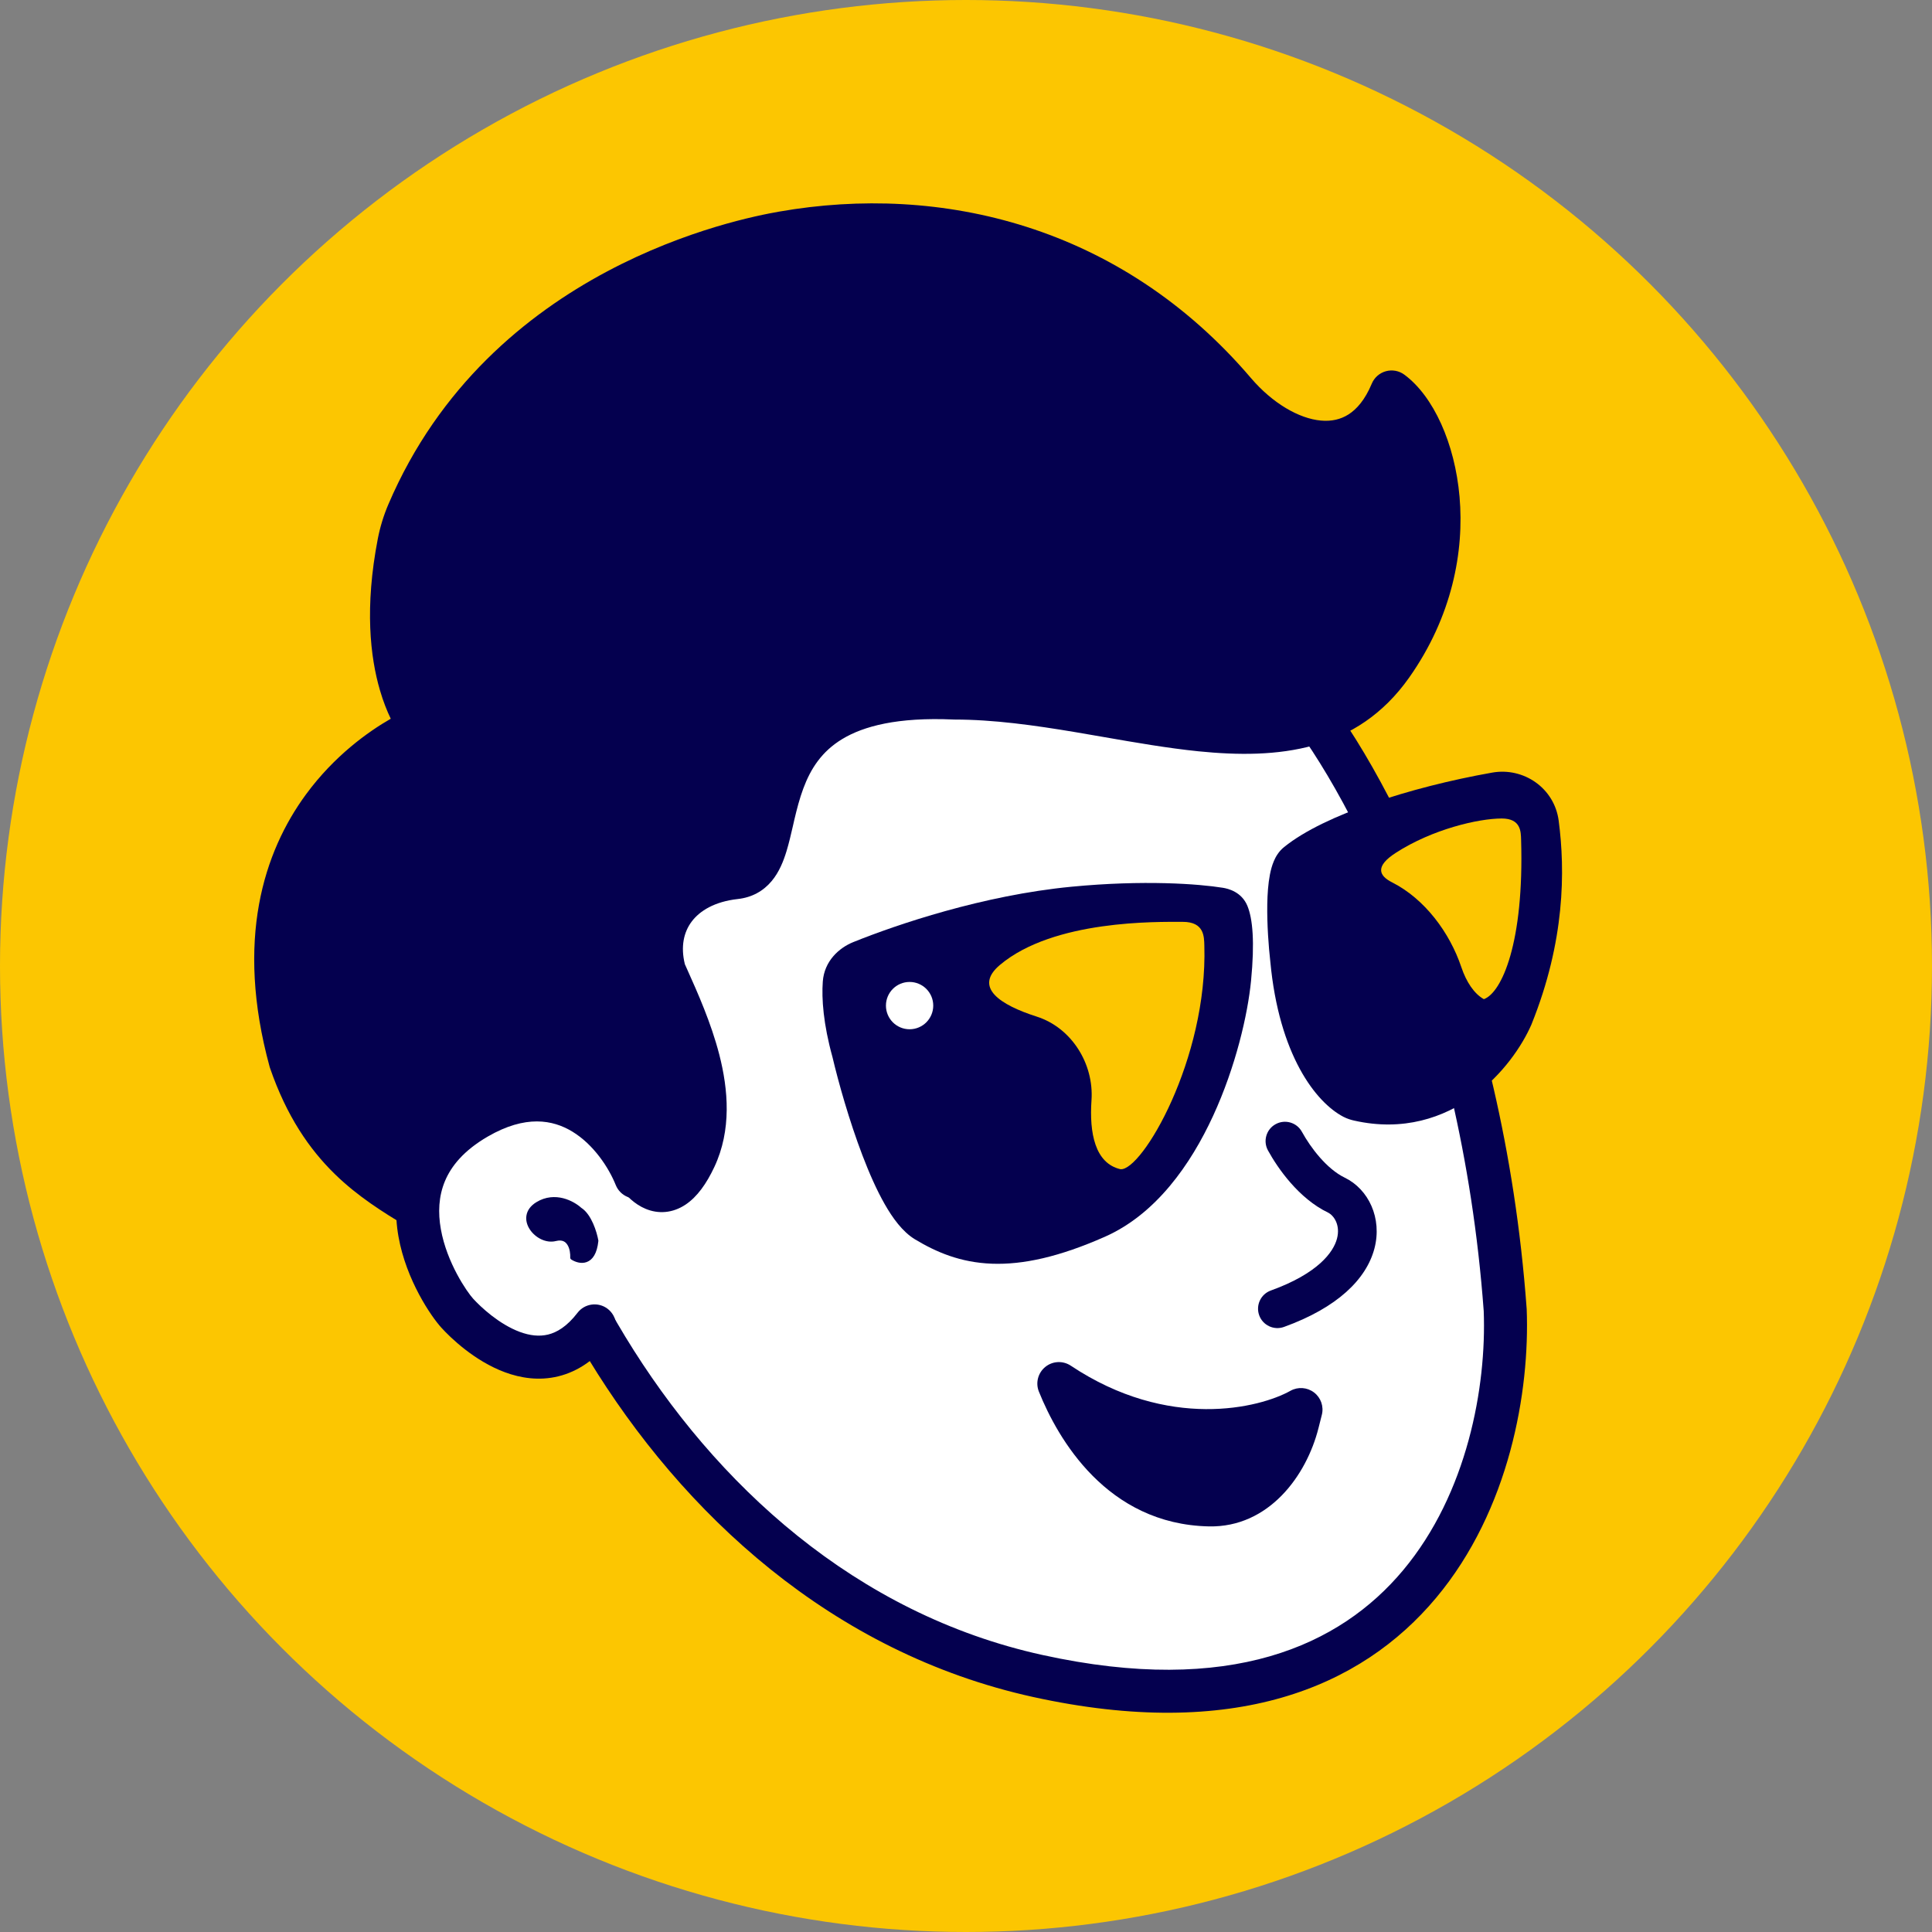 <svg width="66" height="66" viewBox="0 0 66 66" fill="none" xmlns="http://www.w3.org/2000/svg">
<rect x="0" y="0" width="66" height="66" fill="#808080" stroke="none"/>
<circle cx="33" cy="33" r="33" fill="#FCC601"/>
<path d="M35.456 57.255C48.732 60.171 51.63 50.131 51.419 44.747C50.633 34.022 46.627 26.414 44.218 23.588C41.808 20.762 38.006 18.688 30.737 19.177C24.922 19.567 17.218 27.578 16.805 31.395C15.683 38.893 22.18 54.339 35.456 57.255Z" fill="white"/>
<path fill-rule="evenodd" clip-rule="evenodd" d="M43.659 24.064C41.428 21.447 37.87 19.434 30.787 19.91C28.138 20.088 24.916 22.043 22.248 24.538C20.93 25.77 19.785 27.099 18.949 28.341C18.099 29.603 17.62 30.699 17.536 31.474C17.535 31.484 17.534 31.494 17.532 31.504C17.004 35.031 18.274 40.593 21.36 45.661C24.432 50.708 29.227 55.134 35.614 56.537C42.041 57.949 45.784 56.21 47.932 53.642C50.13 51.015 50.784 47.369 50.686 44.788C49.908 34.207 45.954 26.757 43.659 24.064ZM30.689 18.444C38.144 17.943 42.19 20.076 44.777 23.111C47.3 26.07 51.356 33.832 52.152 44.693C52.153 44.702 52.153 44.71 52.154 44.718C52.263 47.521 51.573 51.58 49.059 54.585C46.492 57.655 42.148 59.477 35.299 57.973C28.41 56.459 23.319 51.705 20.104 46.425C16.906 41.173 15.488 35.271 16.077 31.3C16.204 30.171 16.841 28.84 17.73 27.52C18.636 26.174 19.857 24.761 21.244 23.464C23.985 20.902 27.522 18.656 30.689 18.444Z" fill="#04004F"/>
<path fill-rule="evenodd" clip-rule="evenodd" d="M53.247 28.036C53.1 26.919 52.047 26.204 50.977 26.393C49.548 26.646 48.114 27.011 46.877 27.441C45.661 27.863 44.569 28.37 43.87 28.934C43.682 29.083 43.577 29.274 43.517 29.416C43.452 29.568 43.41 29.731 43.381 29.884C43.322 30.19 43.298 30.546 43.292 30.891C43.281 31.584 43.338 32.346 43.395 32.842C43.692 36.045 44.951 37.659 45.892 38.151L46.232 37.499L45.892 38.151C46.027 38.221 46.157 38.258 46.255 38.28L46.417 37.564L46.255 38.28C47.937 38.661 49.32 38.183 50.339 37.44C51.338 36.712 51.997 35.726 52.31 35.013C52.313 35.005 52.316 34.998 52.319 34.991C53.465 32.147 53.471 29.746 53.247 28.036Z" fill="#04004F"/>
<path fill-rule="evenodd" clip-rule="evenodd" d="M41.776 30.328C40.949 30.195 39.079 30.054 36.601 30.292C33.583 30.583 30.641 31.582 29.15 32.183C28.659 32.381 28.159 32.834 28.108 33.531C28.065 34.115 28.125 34.979 28.438 36.109C28.64 36.965 29.008 38.278 29.462 39.468C29.69 40.066 29.947 40.652 30.225 41.139C30.487 41.598 30.827 42.079 31.261 42.34C31.983 42.774 32.808 43.13 33.886 43.17C34.948 43.209 36.187 42.939 37.748 42.248C39.489 41.477 40.675 39.782 41.441 38.12C42.215 36.44 42.626 34.655 42.738 33.501C42.866 32.182 42.795 31.386 42.613 30.946C42.414 30.464 41.951 30.356 41.776 30.328Z" fill="#04004F"/>
<path d="M51.963 28.692C52.069 32.2 51.303 33.912 50.691 34.133C50.359 33.949 50.09 33.543 49.921 33.038C49.523 31.855 48.669 30.706 47.556 30.143C47.085 29.906 46.986 29.584 47.679 29.136C48.928 28.328 50.507 27.961 51.303 27.961C51.963 27.961 51.955 28.422 51.963 28.692Z" fill="#FCC601"/>
<path d="M41.142 32.3C41.26 36.18 39.008 40.011 38.277 39.942C37.407 39.741 37.21 38.705 37.287 37.588C37.374 36.342 36.608 35.11 35.417 34.729C34.161 34.327 33.248 33.728 34.162 32.961C35.999 31.418 39.523 31.492 40.407 31.492C41.142 31.492 41.133 32.002 41.142 32.3Z" fill="#FCC601"/>
<circle cx="31.073" cy="34.353" r="0.808" fill="white"/>
<path fill-rule="evenodd" clip-rule="evenodd" d="M42.734 12.914C38.278 7.689 32.123 6.263 26.617 7.229C25.235 7.472 16.734 9.125 13.267 17.23C13.105 17.608 12.984 18.006 12.906 18.408C12.454 20.748 12.646 22.443 12.98 23.582C13.094 23.973 13.225 24.296 13.349 24.553C12.58 24.994 11.427 25.813 10.457 27.132C9.01 29.1 8.029 32.11 9.209 36.436C9.213 36.451 9.218 36.467 9.223 36.482C9.791 38.131 10.568 39.258 11.436 40.106C12.236 40.887 13.101 41.415 13.854 41.875L14.006 41.968C15.137 42.661 16.164 43.237 17.069 43.593C17.959 43.943 18.854 44.133 19.665 43.891C19.893 43.823 20.074 43.649 20.151 43.424C20.227 43.199 20.19 42.95 20.051 42.757C19.864 42.498 19.683 42.177 19.565 41.85C19.445 41.517 19.409 41.232 19.447 41.017C19.48 40.833 19.569 40.665 19.807 40.518C20.022 40.387 20.377 40.261 20.946 40.209C21.019 40.335 21.1 40.46 21.191 40.58C21.389 40.842 21.675 41.138 22.057 41.296C22.487 41.475 22.974 41.448 23.419 41.152C23.817 40.886 24.134 40.438 24.402 39.868C24.996 38.606 24.88 37.226 24.572 36.027C24.293 34.941 23.829 33.905 23.478 33.122L23.478 33.122L23.396 32.939C23.246 32.332 23.361 31.841 23.626 31.486C23.904 31.113 24.416 30.799 25.205 30.712C25.693 30.658 26.078 30.437 26.36 30.1C26.619 29.791 26.766 29.415 26.869 29.076C26.951 28.808 27.021 28.505 27.087 28.218C27.104 28.143 27.121 28.07 27.137 27.998C27.223 27.634 27.315 27.279 27.442 26.937C27.691 26.267 28.067 25.672 28.776 25.245C29.5 24.808 30.66 24.494 32.575 24.58C32.587 24.58 32.597 24.581 32.608 24.581C33.943 24.581 35.332 24.776 36.746 25.013C37.062 25.066 37.38 25.122 37.699 25.177C38.789 25.367 39.889 25.558 40.936 25.665C43.65 25.94 46.349 25.685 48.14 23.146C49.608 21.064 50.024 18.836 49.86 16.967C49.7 15.147 48.971 13.536 47.976 12.8C47.794 12.665 47.561 12.622 47.343 12.682C47.126 12.742 46.948 12.899 46.861 13.108C46.63 13.662 46.345 13.98 46.069 14.156C45.797 14.33 45.481 14.4 45.122 14.367C44.374 14.299 43.471 13.777 42.734 12.914Z" fill="#04004F"/>
<path d="M16.296 38.19C19.317 36.443 20.957 38.533 21.509 39.906L21.007 41.562L22.16 43.747L20.373 45.519C18.576 47.865 16.183 45.477 15.622 44.864C15.068 44.257 12.52 40.374 16.296 38.19Z" fill="white"/>
<path fill-rule="evenodd" clip-rule="evenodd" d="M20.314 37.401C21.4 38.061 22.085 39.154 22.398 39.935C22.55 40.312 22.367 40.74 21.99 40.891C21.614 41.042 21.186 40.859 21.035 40.483C20.797 39.891 20.282 39.101 19.552 38.657C18.883 38.251 17.953 38.08 16.665 38.825C15.84 39.303 15.412 39.84 15.199 40.351C14.983 40.87 14.96 41.429 15.06 41.989C15.264 43.142 15.959 44.142 16.165 44.367C16.419 44.645 17.046 45.236 17.758 45.5C18.101 45.627 18.425 45.663 18.724 45.59C19.015 45.519 19.362 45.325 19.728 44.848C19.974 44.526 20.436 44.465 20.758 44.711C21.08 44.958 21.141 45.419 20.894 45.741C20.361 46.437 19.743 46.853 19.074 47.017C18.413 47.179 17.783 47.076 17.248 46.878C16.206 46.492 15.387 45.695 15.081 45.359C14.732 44.978 13.877 43.733 13.613 42.246C13.478 41.486 13.492 40.628 13.843 39.786C14.197 38.936 14.867 38.168 15.929 37.553C17.662 36.551 19.166 36.704 20.314 37.401Z" fill="#04004F"/>
<path fill-rule="evenodd" clip-rule="evenodd" d="M19.242 40.934C19.509 41.003 19.729 41.145 19.855 41.259C20.036 41.374 20.169 41.588 20.262 41.797C20.357 42.011 20.415 42.233 20.44 42.374C20.442 42.38 20.442 42.387 20.441 42.394C20.397 42.821 20.245 43.04 20.042 43.114C19.848 43.185 19.64 43.108 19.514 43.026C19.492 43.011 19.479 42.987 19.48 42.961C19.486 42.835 19.465 42.66 19.39 42.535C19.354 42.474 19.307 42.427 19.246 42.401C19.186 42.376 19.105 42.367 18.994 42.395C18.649 42.483 18.28 42.277 18.098 41.997C18.005 41.855 17.955 41.687 17.985 41.519C18.014 41.349 18.123 41.19 18.325 41.067C18.644 40.872 18.969 40.865 19.242 40.934Z" fill="#04004F"/>
<path fill-rule="evenodd" clip-rule="evenodd" d="M43.578 38.403C43.898 38.227 44.3 38.344 44.475 38.664C44.773 39.206 45.322 39.933 45.939 40.231C46.746 40.621 47.227 41.612 46.952 42.653C46.674 43.703 45.685 44.672 43.863 45.33C43.519 45.454 43.14 45.276 43.016 44.933C42.892 44.589 43.07 44.21 43.413 44.086C45.03 43.502 45.552 42.773 45.673 42.315C45.797 41.847 45.565 41.519 45.364 41.422C44.369 40.942 43.653 39.915 43.316 39.301C43.14 38.98 43.257 38.578 43.578 38.403Z" fill="#04004F"/>
<path fill-rule="evenodd" clip-rule="evenodd" d="M36.58 46.654C36.312 46.476 35.959 46.492 35.709 46.696C35.459 46.899 35.37 47.241 35.49 47.539C36.133 49.142 37.808 52.073 41.301 52.144C43.335 52.185 44.629 50.423 45.042 48.784L45.156 48.333C45.228 48.048 45.124 47.748 44.891 47.57C44.658 47.391 44.341 47.368 44.085 47.511C43.035 48.099 39.919 48.879 36.58 46.654Z" fill="#04004F"/>
</svg>
